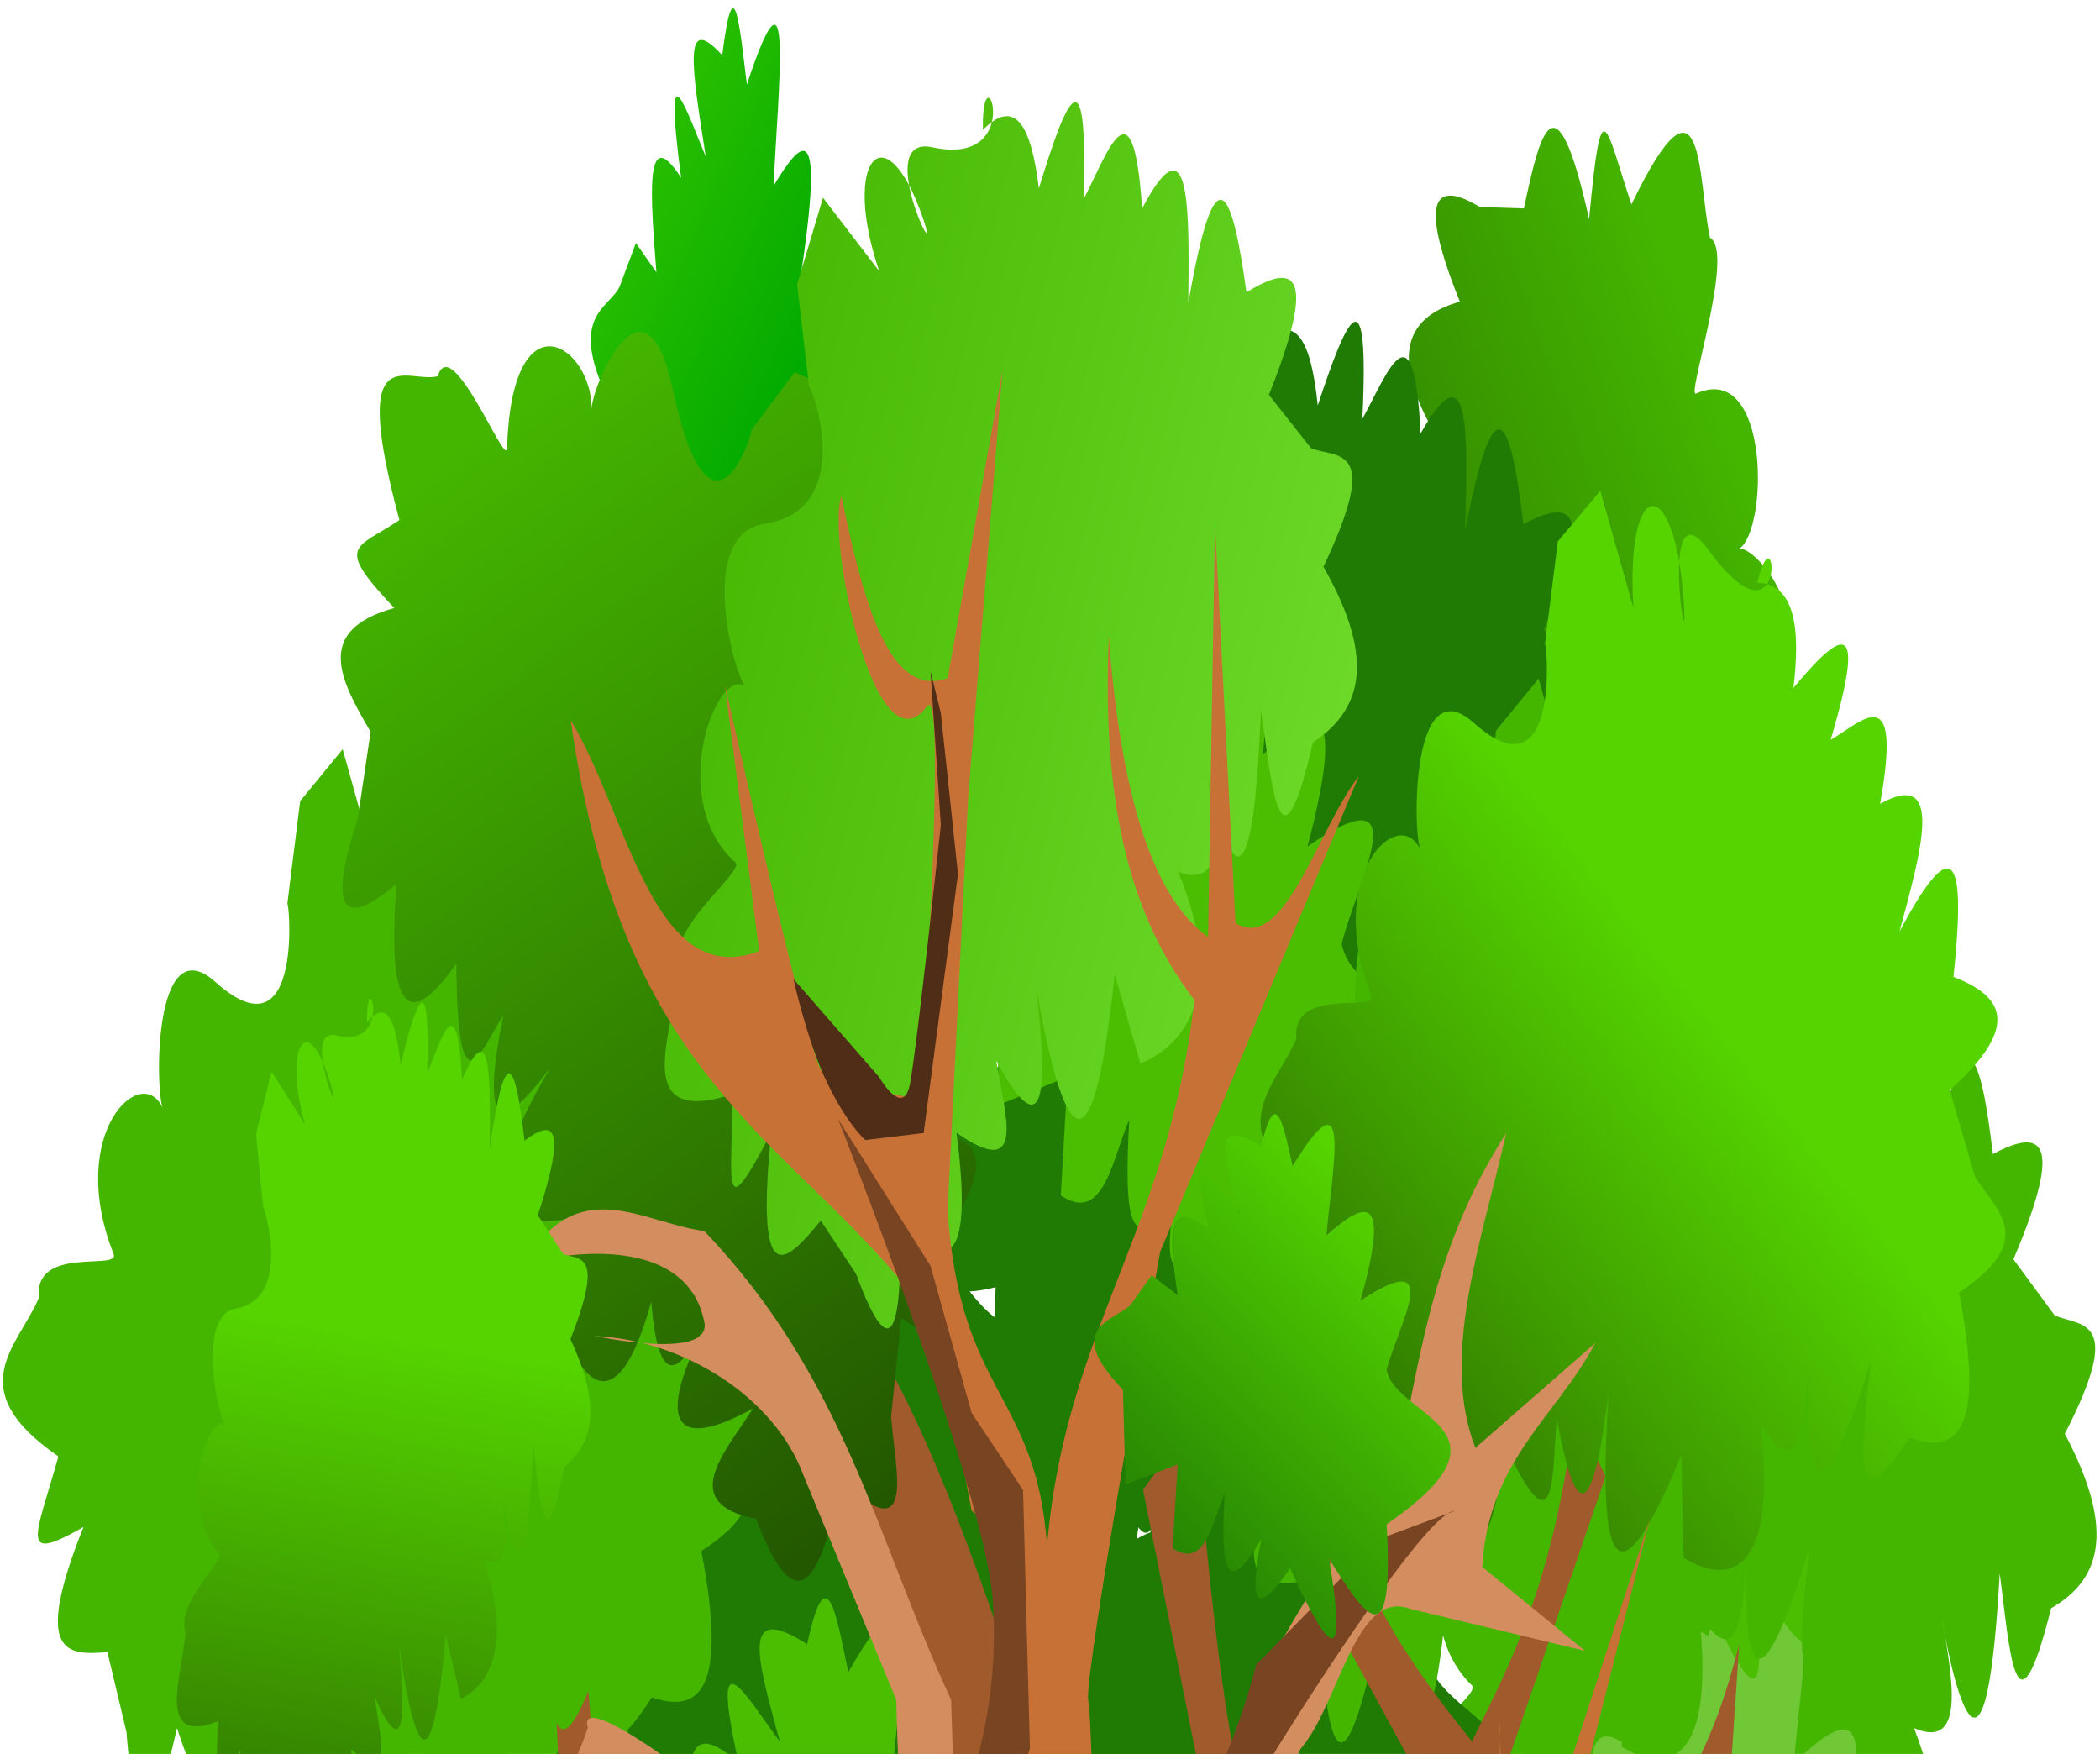 <?xml version="1.0" encoding="UTF-8" standalone="no"?>
<!-- Created with Inkscape (http://www.inkscape.org/) -->
<svg
    xmlns:inkscape="http://www.inkscape.org/namespaces/inkscape"
    xmlns:rdf="http://www.w3.org/1999/02/22-rdf-syntax-ns#"
    xmlns="http://www.w3.org/2000/svg"
    xmlns:sodipodi="http://sodipodi.sourceforge.net/DTD/sodipodi-0.dtd"
    xmlns:cc="http://creativecommons.org/ns#"
    xmlns:xlink="http://www.w3.org/1999/xlink"
    xmlns:dc="http://purl.org/dc/elements/1.1/"
    xmlns:svg="http://www.w3.org/2000/svg"
    xmlns:ns1="http://sozi.baierouge.fr"
    id="svg2"
    sodipodi:docname="tree2.svg"
    viewBox="0 0 305.9 255.48"
    sodipodi:version="0.32"
    version="1.0"
    inkscape:output_extension="org.inkscape.output.svg.inkscape"
    inkscape:version="0.46"
    transform = "scale(1 2)"
  >
  <defs
      id="defs4"
    >
    <linearGradient
        id="linearGradient3541"
        inkscape:collect="always"
      >
      <stop
          id="stop3543"
          style="stop-color:#338000"
          offset="0"
      />
      <stop
          id="stop3545"
          style="stop-color:#55d400"
          offset="1"
      />
    </linearGradient
    >
    <linearGradient
        id="linearGradient3395"
        inkscape:collect="always"
      >
      <stop
          id="stop3397"
          style="stop-color:#44b600"
          offset="0"
      />
      <stop
          id="stop3399"
          style="stop-color:#225500"
          offset="1"
      />
    </linearGradient
    >
    <linearGradient
        id="linearGradient3777"
        y2="1236.3"
        gradientUnits="userSpaceOnUse"
        x2="545.93"
        gradientTransform="translate(-128.73 -171.82)"
        y1="1193.7"
        x1="590.07"
        inkscape:collect="always"
      >
      <stop
          id="stop3551"
          style="stop-color:#55d400"
          offset="0"
      />
      <stop
          id="stop3553"
          style="stop-color:#00aa00"
          offset="1"
      />
    </linearGradient
    >
    <linearGradient
        id="linearGradient3779"
        y2="1156.7"
        xlink:href="#linearGradient3395"
        gradientUnits="userSpaceOnUse"
        x2="417.45"
        gradientTransform="matrix(.384 -.923 .923 .384 -884.76 1072.1)"
        y1="1060.2"
        x1="440.85"
        inkscape:collect="always"
    />
    <linearGradient
        id="linearGradient3781"
        y2="1203.2"
        gradientUnits="userSpaceOnUse"
        x2="427.18"
        y1="1237.3"
        x1="482.36"
        inkscape:collect="always"
      >
      <stop
          id="stop3429"
          style="stop-color:#207b04"
          offset="0"
      />
      <stop
          id="stop3431"
          style="stop-color:#00d400"
          offset="1"
      />
    </linearGradient
    >
    <linearGradient
        id="linearGradient3783"
        y2="1089.7"
        xlink:href="#linearGradient3541"
        gradientUnits="userSpaceOnUse"
        x2="183.38"
        gradientTransform="translate(78.291 24.17)"
        y1="1131.7"
        x1="209.13"
        inkscape:collect="always"
    />
    <linearGradient
        id="linearGradient3785"
        y2="1156.7"
        xlink:href="#linearGradient3395"
        gradientUnits="userSpaceOnUse"
        x2="417.45"
        gradientTransform="matrix(.995 .104 -.104 .995 115.26 -44.721)"
        y1="1060.2"
        x1="440.85"
        inkscape:collect="always"
    />
    <linearGradient
        id="linearGradient3787"
        y2="1238.4"
        gradientUnits="userSpaceOnUse"
        x2="316.22"
        gradientTransform="matrix(.711 .703 -.703 .711 882.84 50.248)"
        y1="1035"
        x1="385.15"
        inkscape:collect="always"
      >
      <stop
          id="stop3405"
          style="stop-color:#44b600"
          offset="0"
      />
      <stop
          id="stop3407"
          style="stop-color:#99ff55"
          offset="1"
      />
    </linearGradient
    >
    <linearGradient
        id="linearGradient3789"
        y2="1124.3"
        gradientUnits="userSpaceOnUse"
        x2="343.64"
        gradientTransform="translate(-11.56 -7.882)"
        y1="1162.7"
        x1="362.55"
        inkscape:collect="always"
      >
      <stop
          id="stop3527"
          style="stop-color:#207b04"
          offset="0"
      />
      <stop
          id="stop3529"
          style="stop-color:#55d400"
          offset="1"
      />
    </linearGradient
    >
    <linearGradient
        id="linearGradient3791"
        y2="1089.7"
        xlink:href="#linearGradient3541"
        gradientUnits="userSpaceOnUse"
        x2="183.38"
        gradientTransform="matrix(.529 .338 -.278 .642 672.02 369.95)"
        y1="1131.7"
        x1="209.13"
        inkscape:collect="always"
    />
  </defs
  >
  <sodipodi:namedview
      id="base"
      bordercolor="#666666"
      inkscape:pageshadow="2"
      inkscape:window-y="23"
      pagecolor="#ffffff"
      inkscape:window-height="698"
      inkscape:zoom="0.79185054"
      inkscape:window-x="0"
      showgrid="false"
      borderopacity="1.0"
      inkscape:current-layer="layer1"
      inkscape:cx="568.80833"
      inkscape:cy="230.00286"
      showguides="true"
      inkscape:guide-bbox="true"
      inkscape:window-width="1017"
      inkscape:pageopacity="0.0"
      inkscape:document-units="px"
  />
  <g
      id="layer1"
      inkscape:label="Capa 1"
      inkscape:groupmode="layer"
      transform="translate(-82.552 -186.64)"
    >
    <g
        id="g3870"
        inkscape:export-ydpi="90"
        inkscape:export-xdpi="90"
        inkscape:export-filename="/home/multimedia14/Desktop/tree.png"
        transform="matrix(-.95 0 0 .97 591.48 -812.8)"
      >
      <path
          id="path3872"
          sodipodi:nodetypes="cccccccccccccccccccc"
          style="fill-rule:evenodd;fill:url(#linearGradient3777);stroke-opacity:0"
          d="m429.39 1072.5c1.58 3.1 2.36 8.2 6.3 5.9l-0.63-9.2 6.3 2.2 0.32-10.3c7.44-7 0.78-7.5-0.95-9.2l-2.52-3.3-3.15 2.2c0.89-5.6 1.88-11.4-3.78-7.1 2.87-10.7-1.06-4.7-3.78-1.6 2.13-6.7 3.6-10.9-2.53-7.6-1.83-7.2-2.75-1.8-3.78 2.2-7.35-10.9-4.71 0.6-4.1 7.6-4.53-3.7-7.86-5.1-4.09 7-10.35-6-4.54 2.8-3.15 7.6-1.08 5.3-16.81 6.4 0 16.8-1.01 15.6 3.03 9.4 6.93 3.8-2.44 13.3 0.5 9.3 4.73 1.1 3.11 4 5.35 5.7 3.46-3.2 4.5 7 4.91 2.3 4.42-4.9z"
      />
      <path
          id="path3874"
          sodipodi:nodetypes="ccccccccccccccscsccccssccccccccccc"
          style="fill-rule:evenodd;fill:url(#linearGradient3779);stroke-opacity:0"
          d="m333.97 1116.7c11.79-19.1-5.06-8-5.06-8 4.78-2.9 8.93-5.8 1.9-9.3 12.57-2.9 7.46-11.1 3.84-15l-7.12 3.1c7.33-16.5-0.66-13.6-9.16-7.9 7.05-5.9 7.38-9-1.7-8 3.13-2.4 9.53-4.5-1.69-8.1 7.59-6.1 5.66-9.3-3.11-10.5 4.77-5.8 6.04-9.8-3.09-7.1l-6.73 0.1c-2.36-5.4-4.75-10.7-10 0.8-1.93-10.2-2.51-6.9-6.49-1.1-11.27-11.4-10.12-1.8-12.05 2.5-3.9 1.1 3.74 12.1 2.13 11.7-11.4-2.5-11.1 10.4-6.48 11.7-1.52-0.6-13.07 4.6-5.01 11.4 11.61 9.9-1.51 13.1-0.41 12.4l-6.12 5.2-0.6 7.6 10.18 0.6c-9.63 3.3-6.31 10.3 3.08 7.1 5.34-1.8-9.96 0.5-2.02 5.1 12.89 7.6 1.37 11 5.54 5.8 2.6 5 5.9 4.5 9.53 1.4-0.61 7.9-0.18 13.1 6.01 3.5 0.93 4.7 0.57 12 7.67 4.7 1.94 10.1 5.96 4 9.92-1.6-3.67 12.2 0.48 10.8 6.69 6 4.54 6 7.93 7.9 7.35-4.3l7.56 0.6c3.66 1.7 8.6 6.8 6.77-6 11.17-0.9 10.79-5.6 6.48-11.6 2.31-11.9-3.3-6.1-7.81-2.8z"
      />
      <path
          id="path3876"
          sodipodi:nodetypes="cccccccccccccccccccc"
          style="fill-rule:evenodd;fill:#4bbe01;stroke-opacity:0"
          d="m303.71 1194.2c2.63 3.1 3.93 8 10.5 5.8l-1.05-8.9 10.51 2.1 0.53-10c12.4-6.8 1.31-7.3-1.58-8.9l-4.2-3.2-5.26 2.1c1.49-5.4 3.14-11-6.3-6.8 4.79-10.4-1.76-4.6-6.31-1.6 3.56-6.4 6.02-10.5-4.2-7.3-3.06-7-4.6-1.8-6.31 2.1-12.25-10.6-7.84 0.6-6.83 7.3-7.56-3.5-13.11-4.9-6.83 6.8-17.25-5.8-7.56 2.8-5.25 7.4-1.8 5.1-28.02 6.2 0 16.3-1.68 15 5.05 9.1 11.56 3.7-4.07 12.9 0.84 8.9 7.88 1 5.18 3.8 8.92 5.5 5.78-3.1 7.5 6.8 8.18 2.3 7.36-4.8z"
      />
      <path
          id="path3878"
          sodipodi:nodetypes="ccccccccccccccscsccccssccccccccccc"
          style="fill-rule:evenodd;fill:#44b600;stroke-opacity:0"
          d="m229.09 1148.5c2.56 22.3 8.94 3.2 8.94 3.2-1.98 5.2-3.44 10 4.2 8.4-8.02 10.1 1.04 13.3 6.3 14.2l3.68-6.9c4.48 17.5 8.94 10.3 12.09 0.6-1.87 9-0.23 11.6 6.3 5.2-0.98 3.8-4.69 9.4 6.31 5.3-2.19 9.5 1.32 10.8 8.93 6.3-0.14 7.5 1.39 11.5 6.83 3.7l5.26-4.3c5.2 2.8 10.35 5.5 7.35-6.8 7.85 6.9 6.26 3.9 5.78-3.1 15.88 1.9 9.07-4.9 7.88-9.5 2.42-3.2-10.42-7.2-8.93-7.9 10.56-5 2.32-15-2.1-13.1 1.56-0.5 7.41-11.7-3.15-12.1-15.22-0.5-6.92-11.2-7.36-10l1.58-7.9-4.21-6.3-8.4 5.8c5.5-8.6-1.43-12-6.83-3.7-3.08 4.8 7.53-6.5-1.58-5.2-14.78 2.1-7.88-7.8-7.88-1.1-5.16-2.3-7.44 0.1-8.41 4.8-4.41-6.6-7.97-10.4-6.83 1-3.68-3.2-7.92-9.1-8.93 1.1-7.82-6.8-7.19 0.5-6.83 7.3-4.64-11.8-7.08-8.2-8.94-0.5-7.31-1.9-11.14-1.3-3.15 7.9l-6.3 4.2c-3.95 0.9-10.95 0-1.58 8.9-8.22 7.6-5 11.1 2.1 13.1 5.53 10.8 6.38 2.8 7.88-2.6z"
      />
      <path
          id="path3880"
          sodipodi:nodetypes="cccccccccccccccccccc"
          style="fill-rule:evenodd;fill:#207b04;stroke-opacity:0"
          d="m420.88 1107.5c2.64 3.1 3.94 8 10.51 5.8l-1.05-8.9 10.51 2.1 0.52-10c12.4-6.8 1.31-7.3-1.58-8.9l-4.2-3.2-5.25 2.1c1.48-5.4 3.13-11-6.31-6.8 4.79-10.4-1.76-4.6-6.3-1.6 3.55-6.4 6.01-10.5-4.21-7.3-3.06-7-4.59-1.8-6.3 2.1-12.25-10.6-7.85 0.6-6.83 7.3-7.57-3.5-13.12-4.8-6.83 6.8-17.26-5.8-7.56 2.8-5.26 7.4-1.79 5.1-28.01 6.2 0 16.3-1.68 15 5.06 9.1 11.56 3.7-4.06 12.9 0.84 8.9 7.88 1 5.19 3.8 8.92 5.5 5.78-3.1 7.51 6.8 8.18 2.3 7.36-4.8z"
      />
      <path
          id="path3882"
          sodipodi:nodetypes="cccccccccccccccccccc"
          style="fill-rule:evenodd;fill:url(#linearGradient3781);stroke-opacity:0"
          d="m449.78 1209.5c2.64 3 3.94 7.9 10.51 5.7l-1.05-8.9 10.51 2.1 0.52-10c12.4-6.7 1.31-7.2-1.58-8.9l-4.2-3.2-5.25 2.2c1.48-5.5 3.13-11-6.31-6.9 4.79-10.4-1.76-4.5-6.3-1.6 3.55-6.4 6.01-10.5-4.21-7.3-3.06-7-4.59-1.8-6.3 2.1-12.25-10.5-7.85 0.6-6.83 7.3-7.57-3.5-13.12-4.8-6.83 6.9-17.26-5.8-7.56 2.7-5.26 7.3-1.79 5.2-28.01 6.2 0 16.3-1.68 15.1 5.06 9.1 11.56 3.7-4.06 12.9 0.84 9 7.88 1.1 5.18 3.8 8.92 5.4 5.78-3.2 7.51 6.8 8.18 2.3 7.36-4.7z"
      />
      <path
          id="path3884"
          sodipodi:nodetypes="cccccccccccccccccccc"
          style="fill-rule:evenodd;fill:#207b04;stroke-opacity:0"
          d="m349.42 1168c2.64 3 3.94 7.9 10.51 5.7l-1.05-8.9 10.51 2.1 0.52-10c12.4-6.7 1.31-7.2-1.58-8.9l-4.2-3.2-5.25 2.1c1.48-5.4 3.13-10.9-6.31-6.8 4.79-10.4-1.76-4.5-6.3-1.6 3.55-6.4 6.01-10.5-4.21-7.3-3.06-7-4.59-1.8-6.3 2.1-12.25-10.5-7.85 0.6-6.83 7.3-7.57-3.5-13.12-4.8-6.83 6.9-17.26-5.8-7.56 2.7-5.26 7.3-1.79 5.2-28.01 6.2 0 16.3-1.68 15.1 5.06 9.1 11.56 3.7-4.06 12.9 0.84 9 7.88 1 5.18 3.9 8.92 5.5 5.78-3.1 7.51 6.8 8.18 2.3 7.36-4.7z"
      />
      <path
          id="path3886"
          sodipodi:nodetypes="cccccccccccccccccccc"
          style="fill-rule:evenodd;fill:#71c837;stroke-opacity:0"
          d="m281.11 1190c2.64 3.1 3.94 8 10.51 5.8l-1.05-8.9 10.51 2.1 0.52-10c12.41-6.8 1.31-7.3-1.57-8.9l-4.21-3.2-5.25 2.1c1.49-5.4 3.13-11-6.31-6.8 4.8-10.4-1.76-4.6-6.3-1.6 3.55-6.4 6.02-10.5-4.2-7.4-3.06-6.9-4.6-1.7-6.31 2.1-12.25-10.5-7.85 0.7-6.83 7.4-7.56-3.5-13.11-4.9-6.83 6.8-17.26-5.8-7.56 2.8-5.26 7.4-1.79 5.1-28.01 6.2 0 16.3-1.67 15 5.06 9.1 11.56 3.7-4.06 12.9 0.84 8.9 7.89 1 5.18 3.8 8.91 5.5 5.78-3.1 7.5 6.8 8.17 2.3 7.35-4.8z"
      />
      <path
          id="path3888"
          sodipodi:nodetypes="ccccccccccccccscsccccssccccccccccc"
          style="fill-rule:evenodd;fill:#44b600;stroke-opacity:0"
          d="m425.08 1166.4c2.56 22.3 8.93 3.1 8.93 3.1-1.97 5.3-3.43 10.1 4.21 8.4-8.02 10.2 1.04 13.4 6.3 14.2l3.68-6.8c4.48 17.5 8.94 10.3 12.09 0.5-1.87 9-0.23 11.7 6.3 5.3-0.98 3.8-4.69 9.4 6.31 5.2-2.19 9.5 1.32 10.9 8.93 6.3-0.14 7.6 1.39 11.5 6.83 3.7l5.26-4.2c5.2 2.8 10.35 5.5 7.35-6.8 7.85 6.8 6.26 3.9 5.78-3.2 15.88 2 9.07-4.8 7.88-9.4 2.42-3.3-10.42-7.2-8.93-7.9 10.56-5 2.32-15-2.1-13.1 1.56-0.5 7.41-11.8-3.15-12.1-15.22-0.6-6.92-11.2-7.36-10l1.58-7.9-4.21-6.3-8.4 5.8c5.5-8.6-1.43-12-6.84-3.7-3.07 4.7 7.54-6.5-1.57-5.3-14.78 2.1-7.88-7.7-7.88-1-5.16-2.4-7.44 0.1-8.41 4.7-4.41-6.5-7.97-10.4-6.83 1.1-3.68-3.2-7.92-9.1-8.93 1-7.82-6.8-7.19 0.5-6.83 7.4-4.64-11.8-7.08-8.2-8.94-0.5-7.31-2-11.14-1.4-3.15 7.8l-6.3 4.2c-3.95 1-10.95 0.1-1.58 9-8.22 7.6-5 11.1 2.1 13.1 5.53 10.7 6.38 2.8 7.88-2.6z"
      />
      <path
          id="path3890"
          sodipodi:nodetypes="ccccccccccccccscsccccssccccccccccc"
          style="fill-rule:evenodd;fill:#207b04;stroke-opacity:0"
          d="m301.08 1101.2c2.56 22.3 8.93 3.2 8.93 3.2-1.98 5.2-3.44 10 4.2 8.4-8.02 10.1 1.05 13.4 6.31 14.2l3.68-6.9c4.48 17.6 8.94 10.3 12.08 0.6-1.86 9-0.23 11.6 6.31 5.2-0.99 3.8-4.7 9.5 6.3 5.3-2.19 9.5 1.33 10.8 8.94 6.3-0.14 7.5 1.38 11.5 6.83 3.7l5.25-4.2c5.21 2.7 10.36 5.4 7.36-6.9 7.85 6.9 6.25 3.9 5.78-3.1 15.88 1.9 9.07-4.9 7.88-9.5 2.42-3.2-10.42-7.2-8.93-7.9 10.55-5 2.32-14.9-2.11-13.1 1.57-0.5 7.41-11.7-3.15-12.1-15.22-0.5-6.91-11.2-7.35-10l1.57-7.9-4.2-6.3-8.41 5.8c5.51-8.5-1.42-12-6.83-3.7-3.07 4.8 7.54-6.5-1.58-5.2-14.77 2.1-7.88-7.8-7.88-1.1-5.16-2.3-7.43 0.1-8.4 4.8-4.41-6.6-7.97-10.4-6.84 1-3.68-3.2-7.92-9.1-8.93 1.1-7.82-6.8-7.19 0.5-6.83 7.3-4.64-11.8-7.07-8.2-8.93-0.5-7.31-1.9-11.15-1.3-3.15 7.9l-6.31 4.2c-3.94 0.9-10.95 0-1.58 8.9-8.22 7.6-5 11.1 2.11 13.2 5.53 10.7 6.38 2.7 7.88-2.7z"
      />
      <path
          id="path3892"
          sodipodi:nodetypes="ccccccccccccccscsccccssccccccccccc"
          style="fill-rule:evenodd;fill:#207b04;stroke-opacity:0"
          d="m362.91 1187.7c11.96 19 9.41-1 9.41-1 0.48 5.6 1.26 10.6 7.43 5.8-2.85 12.5 6.74 11.5 11.83 10l0.36-7.7c11.62 13.8 12.51 5.3 11.12-4.8 2.23 8.9 4.83 10.6 7.96 2 0.76 3.9-0.15 10.5 7.96 2 2.13 9.5 5.88 9.2 10.78 1.8 3.13 6.9 6.23 9.8 7.75 0.4l2.91-6.1c5.9 0.3 11.7 0.4 3.68-9.3 10.03 2.7 7.32 0.8 3.84-5.4 15.15-5.1 6.08-8.3 3.01-11.9 0.78-4-12.5-2-11.47-3.2 7.34-9.2-4.39-14.6-7.58-11 1.2-1.1 1.6-13.7-8.08-9.5-13.95 6.1-11.08-7.1-10.95-5.8l-2-7.8-6.52-3.9-5.07 8.9c1.25-10.1-6.47-10.2-7.75-0.4-0.73 5.6 3.96-9.1-3.7-4-12.42 8.2-10.48-3.6-7.56 2.4-5.67 0.2-6.65 3.4-5.53 7.9-6.81-4-11.67-5.9-5.7 4-4.69-1.3-11.09-4.8-7.59 4.8-9.99-2.8-6.26 3.5-2.97 9.6-9.3-8.7-9.92-4.4-8.28 3.4-7.42 1.4-10.62 3.6 0.57 8.4l-3.86 6.5c-3.15 2.6-9.86 4.8 2.45 8.8-4.11 10.4 0.29 12.1 7.58 10.9 9.63 7.3 6.95-0.3 5.97-5.8z"
      />
      <path
          id="path3894"
          sodipodi:nodetypes="cccccccccccccccccccc"
          style="fill-rule:evenodd;fill:#4bbe01;stroke-opacity:0"
          d="m288.47 1141.2c2.64 3 3.94 7.9 10.51 5.7l-1.05-8.9 10.5 2.1 0.53-10c12.4-6.7 1.31-7.2-1.58-8.9l-4.2-3.2-5.25 2.1c1.48-5.4 3.13-10.9-6.31-6.8 4.79-10.4-1.76-4.5-6.31-1.6 3.56-6.4 6.02-10.5-4.2-7.3-3.06-7-4.59-1.8-6.3 2.1-12.25-10.5-7.85 0.6-6.83 7.3-7.57-3.5-13.12-4.8-6.84 6.9-17.25-5.8-7.55 2.7-5.25 7.3-1.79 5.2-28.01 6.2 0 16.3-1.68 15.1 5.06 9.1 11.56 3.7-4.06 12.9 0.84 9 7.88 1 5.18 3.9 8.92 5.5 5.78-3.1 7.5 6.8 8.18 2.3 7.36-4.7z"
      />
      <path
          id="path3896"
          sodipodi:nodetypes="cccccccccccccccccccc"
          style="fill-rule:evenodd;fill:#4bbe01;stroke-opacity:0"
          d="m362.55 1114.4c2.64 3 3.94 7.9 10.51 5.7l-1.05-8.9 10.51 2.1 0.53-10c12.4-6.7 1.31-7.2-1.58-8.9l-4.2-3.2-5.26 2.1c1.49-5.4 3.14-10.9-6.3-6.8 4.79-10.4-1.76-4.5-6.31-1.6 3.56-6.4 6.02-10.5-4.2-7.3-3.06-7-4.6-1.8-6.31 2.1-12.25-10.5-7.85 0.6-6.83 7.3-7.56-3.5-13.11-4.8-6.83 6.9-17.25-5.8-7.56 2.7-5.25 7.3-1.8 5.2-28.02 6.2 0 16.3-1.68 15.1 5.05 9.1 11.56 3.7-4.07 12.9 0.83 9 7.88 1 5.18 3.9 8.92 5.5 5.78-3.1 7.5 6.8 8.18 2.3 7.35-4.7z"
      />
      <path
          id="path3898"
          sodipodi:nodetypes="cccccccccccccccccccc"
          style="fill-rule:evenodd;fill:#4bbe01;stroke-opacity:0"
          d="m419.3 1190.6c2.64 3 3.94 7.9 10.51 5.7l-1.05-8.9 10.51 2.1 0.52-10c12.41-6.7 1.32-7.2-1.57-8.9l-4.2-3.2-5.26 2.1c1.49-5.4 3.13-10.9-6.3-6.8 4.79-10.4-1.76-4.5-6.31-1.6 3.55-6.4 6.02-10.5-4.2-7.3-3.06-7-4.6-1.8-6.31 2.1-12.25-10.5-7.85 0.6-6.83 7.3-7.56-3.5-13.11-4.8-6.83 6.9-17.26-5.9-7.56 2.7-5.25 7.3-1.8 5.1-28.02 6.2 0 16.3-1.68 15.1 5.05 9.1 11.55 3.7-4.06 12.9 0.84 9 7.89 1 5.18 3.9 8.92 5.5 5.78-3.1 7.5 6.8 8.17 2.3 7.35-4.7z"
      />
      <path
          id="path3900"
          sodipodi:nodetypes="ccccccccccccccscsccccssccccccccccc"
          style="fill-rule:evenodd;fill:#44b600;stroke-opacity:0"
          d="m258.34 1146.7c11.96 19 9.42-1 9.42-1 0.48 5.6 1.26 10.6 7.43 5.8-2.85 12.6 6.73 11.6 11.83 10l0.35-7.7c11.63 13.8 12.51 5.4 11.13-4.8 2.22 9 4.83 10.6 7.95 2 0.77 3.9-0.14 10.6 7.96 2 2.14 9.5 5.88 9.2 10.79 1.8 3.13 6.9 6.23 9.8 7.75 0.4l2.91-6.1c5.9 0.3 11.7 0.4 3.67-9.3 10.04 2.7 7.32 0.8 3.85-5.4 15.15-5.1 6.08-8.2 3-11.9 0.79-4-12.49-2-11.46-3.2 7.33-9.1-4.4-14.5-7.59-11 1.21-1.1 1.61-13.7-8.07-9.5-13.96 6.1-11.09-7.1-10.96-5.8l-1.99-7.8-6.52-3.9-5.07 8.9c1.25-10.1-6.47-10.2-7.75-0.4-0.73 5.6 3.96-9.1-3.7-4-12.42 8.3-10.48-3.6-7.56 2.5-5.67 0.1-6.66 3.3-5.53 7.9-6.81-4.1-11.68-6-5.7 3.9-4.7-1.3-11.09-4.8-7.6 4.8-9.98-2.7-6.26 3.6-2.97 9.6-9.29-8.7-9.92-4.3-8.28 3.4-7.42 1.4-10.61 3.6 0.58 8.4l-3.86 6.6c-3.16 2.5-9.87 4.7 2.44 8.7-4.11 10.4 0.3 12.1 7.59 10.9 9.63 7.3 6.94-0.3 5.96-5.8z"
      />
      <path
          id="path3902"
          sodipodi:nodetypes="ccccccccccccccccccccccccccccccscc"
          style="fill-rule:evenodd;stroke-opacity:0;fill:#a05a2c"
          d="m342.06 1284.6l8.41-38.9-2.63-39.9c-8.75-12-21.31-22.1-46.76-25.8-8.06-1.4-14.25 2.9-21.02 5.3l8.41-8.4-17.87-11.6-1.57-11.5c10.11 19.5 27.19 16.4 42.56 18.9l-22.07-31.5 4.73-4.8c3.37 13 9.67 18.6 15.76 24.7 9.26-5.6 18.01-11.7 23.12-21.5l3.15 7.9-20.49 18.4c8.12 11.3 17.3-1.4 24.17 8.4 8.02-10.6 9.99-24.1 12.61-37.3l7.88 5.2-14.18 34.7 10.51 14.2c16.97-22.1 30.78-52.6 51.49-64.7l7.88 9c-22.69 13.6-20.92 24.9-29.95 37.3l12.61 26.8c14.93-9.1 36.16-16 44.66-29.4l3.16-20 5.25-8.4-2.1 24.7c11.03 5.7 22.07-2.5 33.1-7.4l1.58 5.3c-21.79 0.2-91.84 58.5-87.23 50.9 5.3-8.7 12.18 75.7 14.72 74.7-42.1-3.6-49.12 8.6-69.89-5.3z"
      />
      <path
          id="path3904"
          sodipodi:nodetypes="ccccccccccccccscsccccssccccccccccc"
          style="fill-rule:evenodd;fill:#44b600;stroke-opacity:0"
          d="m441.72 1152c11.96 19 9.42-1 9.42-1 0.48 5.5 1.26 10.5 7.43 5.7-2.85 12.6 6.73 11.6 11.83 10.1l0.35-7.8c11.63 13.9 12.51 5.4 11.12-4.7 2.23 8.9 4.83 10.6 7.96 2 0.77 3.8-0.14 10.5 7.96 2 2.14 9.5 5.88 9.2 10.78 1.8 3.14 6.8 6.24 9.8 7.75 0.3l2.92-6c5.9 0.2 11.69 0.4 3.67-9.4 10.04 2.8 7.32 0.8 3.85-5.3 15.15-5.1 6.08-8.3 3-11.9 0.79-4-12.5-2-11.46-3.3 7.33-9.1-4.4-14.5-7.59-10.9 1.21-1.1 1.61-13.8-8.07-9.5-13.96 6.1-11.09-7.1-10.96-5.8l-1.99-7.8-6.52-3.9-5.07 8.9c1.25-10.2-6.48-10.2-7.75-0.4-0.73 5.6 3.96-9.2-3.7-4.1-12.42 8.3-10.48-3.6-7.56 2.5-5.67 0.1-6.66 3.3-5.53 7.9-6.81-4-11.68-5.9-5.7 3.9-4.7-1.2-11.09-4.8-7.6 4.8-9.98-2.7-6.26 3.6-2.97 9.6-9.29-8.6-9.92-4.3-8.28 3.4-7.42 1.5-10.62 3.7 0.58 8.5l-3.87 6.5c-3.15 2.6-9.86 4.8 2.45 8.7-4.11 10.5 0.3 12.2 7.59 11 9.63 7.3 6.94-0.3 5.96-5.8z"
      />
      <path
          id="path3906"
          sodipodi:nodetypes="ccccccccccccccscsccccssccccccccccc"
          style="fill-rule:evenodd;fill:url(#linearGradient3783);stroke-opacity:0"
          d="m248.89 1132.6c11.96 18.9 9.41-1.1 9.41-1.1 0.48 5.6 1.26 10.6 7.43 5.8-2.85 12.6 6.73 11.6 11.83 10l0.36-7.7c11.62 13.8 12.51 5.4 11.12-4.8 2.22 9 4.83 10.6 7.96 2 0.76 3.9-0.15 10.6 7.96 2 2.13 9.5 5.87 9.2 10.78 1.8 3.13 6.9 6.23 9.8 7.75 0.4l2.91-6.1c5.9 0.3 11.7 0.5 3.67-9.3 10.04 2.8 7.33 0.8 3.85-5.3 15.15-5.2 6.08-8.3 3.01-12 0.78-3.9-12.5-1.9-11.47-3.2 7.34-9.1-4.4-14.5-7.58-10.9 1.2-1.1 1.6-13.8-8.08-9.6-13.95 6.1-11.08-7.1-10.95-5.8l-2-7.8-6.52-3.8-5.07 8.8c1.25-10.1-6.47-10.2-7.75-0.3-0.73 5.5 3.96-9.2-3.7-4.1-12.42 8.3-10.48-3.6-7.56 2.5-5.67 0.1-6.66 3.3-5.53 7.9-6.81-4-11.67-5.9-5.7 3.9-4.69-1.3-11.09-4.8-7.59 4.8-9.99-2.7-6.26 3.6-2.97 9.6-9.3-8.6-9.92-4.3-8.28 3.4-7.43 1.4-10.62 3.6 0.57 8.5l-3.86 6.5c-3.15 2.5-9.86 4.7 2.45 8.7-4.11 10.4 0.29 12.2 7.58 10.9 9.63 7.3 6.95-0.2 5.97-5.7z"
      />
      <path
          id="path3908"
          sodipodi:nodetypes="ccccccccccccccscsccccssccccccccccc"
          style="fill-rule:evenodd;fill:url(#linearGradient3785);stroke-opacity:0"
          d="m420.25 1136.1c21.66 5.8 6.23-7.2 6.23-7.2 4.12 3.8 8.08 6.9 9.37-0.8 6.43 11.2 12.8 4 15.51-0.6l-4.99-5.9c17.93 2.3 12.85-4.5 4.96-11.1 7.69 5.1 10.72 4.6 7.21-3.9 3.18 2.3 7.03 7.9 7.21-3.9 8.01 5.6 10.55 2.8 9.16-6 6.94 2.9 11.21 3 5.95-4.9l-1.97-6.5c4.51-3.8 8.89-7.6-3.63-9.3 9.26-4.8 5.93-4.4-0.79-6.6 7.68-14-1.14-10.2-5.87-10.8-2.11-3.4-10.52 7-10.63 5.4-0.77-11.7-13.06-7.7-12.98-2.9 0.14-1.6-8.14-11.2-12.4-1.6-6.13 14-12.96 2.3-11.99 3.2l-6.74-4.4-7.42 1.6 2.27 9.9c-5.93-8.2-11.66-3.1-5.94 5 3.24 4.6-3.29-9.4-5.47-0.5-3.54 14.5-10.15 4.5-3.89 7-4.09 3.9-2.65 6.9 1.29 9.5-7.73 1.7-12.6 3.6-1.55 6.8-4.32 2.2-11.41 4-2.33 8.7-9.19 4.7-2.18 6.8 4.31 9-12.68 0-10.21 3.6-3.79 8.1-4.49 6.1-5.34 9.9 6.16 5.9l1.58 7.4c-0.6 4-4.03 10.2 7.72 4.8 4.04 10.4 8.45 8.7 12.98 2.9 12.02-1.2 4.92-4.9 0.47-8.3z"
      />
      <path
          id="path3910"
          sodipodi:nodetypes="ccccccccccccccscsccccssccccccccccc"
          style="fill-rule:evenodd;fill:url(#linearGradient3787);stroke-opacity:0"
          d="m342.38 1083.7c1.74 22.4 8.81 3.5 8.81 3.5-2.17 5.2-3.8 10 3.89 8.6-8.38 9.8 0.56 13.4 5.78 14.4l3.93-6.7c3.84 17.7 8.56 10.6 12.06 1-2.2 8.9-0.66 11.6 6.11 5.5-1.13 3.7-5.04 9.2 6.1 5.4-2.54 9.4 0.93 10.9 8.7 6.7-0.42 7.5 0.96 11.5 6.69 3.9l5.41-4c5.1 3 10.15 5.8 7.6-6.6 7.59 7.1 6.11 4.1 5.89-2.9 15.8 2.5 9.24-4.5 8.22-9.2 2.54-3.1-10.15-7.5-8.63-8.2 10.73-4.6 2.87-14.9-1.62-13.2 1.58-0.4 7.83-11.4-2.71-12.2-15.19-1.1-6.5-11.4-6.98-10.2l1.86-7.8-3.97-6.5-8.61 5.5c5.82-8.4-0.98-12.1-6.69-4-3.25 4.6 7.77-6.2-1.39-5.3-14.84 1.6-7.59-8-7.83-1.3-5.07-2.5-7.44-0.2-8.58 4.4-4.16-6.7-7.58-10.7-6.86 0.8-3.57-3.3-7.58-9.4-8.97 0.7-7.56-7-7.2 0.3-7.09 7.1-4.21-11.9-6.77-8.4-8.91-0.8-7.24-2.2-11.09-1.7-3.44 7.7l-6.46 4c-3.97 0.8-10.94-0.4-1.9 8.9-8.5 7.3-5.4 10.9 1.62 13.2 5.13 10.9 6.27 3 7.97-2.4z"
      />
      <g
          id="g3912"
          transform="translate(16.814 297.93)"
        >
        <path
            id="path3914"
            sodipodi:nodetypes="ccccccccscccccc"
            style="fill-rule:evenodd;fill:#c87137;stroke-opacity:0"
            d="m328.92 991.37c3.8-3.68 9.36-58.28 7.36-58.28-2.99-13.66-4.07-27.33-13.66-40.99-11.64-3.43-22.78-9.38-35.73-6.3l-19.97-9.99 15.24 2.11-16.29-31.53 21.02 31.53s2.63-18.39 2.1-16.29c-0.52 2.1 1.58 15.76 1.58 15.76 23.18 3.85 29.98 7.71 43.09 11.56l8.4 43.09-5.78 39.93c7.28 8.18 6.58 15.22 4.19 22.02l-11.55-2.62z"
        />
        <path
            id="path3916"
            sodipodi:nodetypes="cscccccccccc"
            style="fill-rule:evenodd;fill:#d38d5f;stroke-opacity:0"
            d="m347.32 991.94s-6.74-80.16-4.21-83.55c3.99-5.33-23.17-44.78-23.64-44.66-6-3.42-8.33-12.06-16.82-10.51l-26.79 3.15 15.76-6.3c-0.93-8.03-11.4-11.29-17.34-16.82l18.39 7.88c5.46-6.87-0.93-15.44-4.73-23.64 11.75 8.93 13.56 17.86 17.34 26.8 22.17 10.4 34.6 30.56 45.72 52.02-7.63 36.99-2.53 63.81-3.68 95.63z"
        />
        <path
            id="path3918"
            sodipodi:nodetypes="cccscccscccccccccccccscscccccscccccccc"
            style="fill-rule:evenodd;fill:#c87137;stroke-opacity:0"
            d="m347.85 991.89c0.52-2.63 0.52-32.01 0.52-32.01l2.63-12.61s-5.26-4.2-3.68-6.3c1.57-2.1 3.15-19.44 3.15-19.44-2.51-8.55-1.17-15.8 4.73-21.55-3.63-3.51-1.85-8.84-1.58-13.66-2.92 3.91-2.66-22.71-1.57-26.27 0.61-2.01-11.04-33.63-11.04-33.63l-30.47-35.73c6.25 3.93 11.41 13.34 18.91 11.04l3.15-29.95 1.06 31c8.77-3.1 13.46-11.1 15.23-22.6 0.82 10.26-1.41 19.85-13.13 27.33 4.06 17.48 19.79 24.77 22.59 40.98 1.65-11.52 13.44-11.33 15.24-25.22l-3.15-31-5.26-32.05 8.41 23.12c8.93 1.56 12.88-5.58 16.29-13.67 2.36 3.04-5.14 21.02-13.14 15.77-3.2-2.1 1.05 29.42 1.05 29.42s13.14-0.52 15.24-2.1 14.71-28.9 14.71-28.9l-5.25 19.97c16.25 3.05 20.19-10.32 28.9-17.34-8.42 29-36.62 31.63-56.22 45.71l-5.26 13.66s-7.88 2.63-7.88 5.26 2.63 16.29 2.63 16.29l2.1 17.86-3.15 13.66 3.15 21.55-5.26 25.74c-0.97 9.67-2.35 19.14 2.11 31.53l-1.05 17.32-14.71-3.18z"
        />
        <path
            id="path3920"
            sodipodi:nodetypes="cccccscccccccscccccsccccc"
            style="fill-rule:evenodd;fill:#d38d5f;stroke-opacity:0"
            d="m401.44 995.61c-3.5-1.29-20.06-41.56-17.34-45.18l2.1-27.33-3.68-16.81 8.41-12.61s14.19-16.29 16.29-16.82c2.1-0.52 13.66-4.2 13.66-4.2 24.5 13.55 38.19 29.01 38.88 46.77l-4.73-26.8c-9.27-4.25-17.88-10.47-25.74-18.92l2.1-4.2c11.33 12.64 27.26 6.92 44.13-2.63-17.78 5.01-35.79 10.71-46.76-4.73 1.93-3.21-19.36 4.77-24.17 6.83-1.9 0.82-21.09 9.68-21.54 11.04l-10.51 4.73c7.25-8.24 8.6-16.47 8.93-24.7l14.19-16.81c4.4-5.9 18.33-10.21 32.05-10.51 0 0-18.03 1.9-16.81-1.05 3.15-7.69 27.84-4.52 27.84-4.21-8.23-7.16-18.32-3.22-27.84-2.62-21.66 11.13-26.16 22.82-37.84 35.2l-8.4 131.89 36.78 3.67z"
        />
        <path
            id="path3922"
            sodipodi:nodetypes="csscccccsccccccc"
            style="fill-rule:evenodd;stroke-opacity:0;fill:#502d16"
            d="m344.16 980.9c3.16-1.57 5.26-6.83 4.73-9.46-0.52-2.62-3.67-3.15-2.62-5.25s2.62-16.29 2.62-16.29l-0.52-12.08c-1.92-8.11-3.58-16.27 0-25.75l1.05-13.14 3.15-15.76s2.1 15.24 2.1 17.34-3.67 13.66-3.67 13.66l1.05 16.29-1.58 13.14 1.58 10.5-3.16 10.51 2.64 29.37-7.37-13.08z"
        />
        <path
            id="path3924"
            style="fill-rule:evenodd;stroke-opacity:0;fill:#784421"
            d="m360.98 979.85v-47.29l4.2-22.59s-4.73-11.56-4.2-14.19c0.52-2.63 4.73-25.22 4.73-25.22l-4.73-6.83 1.05-19.44 7.88-5.78 6.31-11.04 14.18-11.03s-22.07 27.32-23.64 35.73c-1.58 8.41 4.2 15.24 4.2 15.24l-3.15 15.76 2.1 16.29-3.68 22.59 3.16 6.31-5.26 13.66 6.31 23.64-8.94 24.17-0.52-9.98z"
        />
        <path
            id="path3926"
            sodipodi:nodetypes="cccccccccc"
            style="fill-rule:evenodd;stroke-opacity:0;fill:#502d16"
            d="m380.42 885.27c5.16 3.07 5.71 7.67 6.83 12.09l6.83-9.46 5.78-1.58-2.63-11.03-3.15 1.05c2.01 4.63 3.4 8.65 2.63 10.51l-8.41-3.68 2.63 5.25c0 1.76-3.5 0.7-10.51-3.15z"
        />
        <path
            id="path3928"
            style="fill-rule:evenodd;stroke-opacity:0;fill:#502d16"
            d="m374.64 785.96l-2.63 12.09 5.26 19.44 8.93 0.53s2.63-1.06 5.78-4.21 5.25-7.88 5.25-7.88l-13.13 7.36s-3.68 3.15-4.73 0.52-4.73-19.44-4.73-19.44l1.58-11.56-1.58 3.15z"
        />
        <path
            id="path3930"
            sodipodi:nodetypes="ccccccccsccccccccccc"
            style="fill-rule:evenodd;fill:#784421;stroke-opacity:0"
            d="m340.48 994.52c1.05-2.63 1.06-27.8 1.06-27.8l-4.21-2.63 3.68-8.41 1.05-9.98 3.68-11.56-3.15-20.49-0.53-12.62s-5.25-15.23-9.46-15.23c-4.2 0-16.81-8.41-16.81-8.41l-14.71 2.1-12.09 0.53 15.77 2.62 8.93-1.05 14.19 7.89 9.98 12.61 2.1 28.37-2.63 24.17 2.11 31 1.04 8.89z"
        />
        <path
            id="path3932"
            sodipodi:nodetypes="ccccccccc"
            style="fill-rule:evenodd;fill:#784421;stroke-opacity:0"
            d="m295.82 845.86c4.73 0 27.33 17.87 27.33 17.87 4.82 3.85 4.78 17.41 14.71 11.03l5.78 17.87 7.88 11.56-6.83-27.85c-6.99-5.45-14.12-10.75-18.39-18.92l-18.92-9.45-11.56-2.11z"
        />
        <path
            id="path3934"
            sodipodi:nodetypes="ccsscccsccc"
            style="fill-rule:evenodd;fill:#784421;stroke-opacity:0"
            d="m369.39 990.36l3.15-20.49s-5.78-15.24-5.26-17.34c0.53-2.1 3.68-22.07 3.16-24.17-0.53-2.1 0.52-21.55 0.52-21.55l2.1-20.49c7.13-8.38 13.18-9.24 18.92-7.88-7.03-1.95-17.28 11.26-15.24 15.24 1.54 2.99-1.32 42.51 2.1 43.61-12.3 4.51 2.11 38.15 3.68 57.8l-13.13-4.73z"
        />
        <path
            id="path3936"
            style="fill-rule:evenodd;stroke-opacity:0;fill:#502d16"
            d="m380.95 991.41s-5.26-14.19-5.26-18.39 3.15-4.73-0.52-9.46c-3.68-4.73-3.68-20.49-3.68-20.49s6.83 15.76 6.83 17.87c0 2.1 3.15 15.23 3.15 15.23l5.26 7.36 1.05 10.51-6.83-2.63z"
        />
        <path
            id="path3938"
            style="fill-rule:evenodd;fill:#784421;stroke-opacity:0"
            d="m383.57 904.71l24.17-8.93 14.72-14.71-38.89 23.64z"
        />
        <path
            id="path3940"
            style="fill-rule:evenodd;stroke-opacity:0;fill:#502d16"
            d="m329.98 864.25l1.05 9.99 7.35-2.1-4.2-4.21-4.2-3.68z"
        />
      </g
      >
      <path
          id="path3942"
          sodipodi:nodetypes="cccccccccccccccccccc"
          style="fill-rule:evenodd;fill:url(#linearGradient3789);stroke-opacity:0"
          d="m347.92 1142.5c2.01 2.2 3 5.7 8.01 4.1l-0.8-6.3 8 1.5 0.4-7.1c9.45-4.8 1-5.2-1.2-6.4l-3.2-2.2-4 1.5c1.13-3.8 2.38-7.8-4.81-4.9 3.65-7.3-1.34-3.2-4.8-1.1 2.71-4.6 4.58-7.5-3.2-5.2-2.33-4.9-3.5-1.2-4.81 1.5-9.33-7.5-5.98 0.4-5.2 5.2-5.76-2.5-9.99-3.4-5.2 4.9-13.15-4.2-5.76 1.9-4.01 5.2-1.36 3.6-21.34 4.4 0 11.6-1.27 10.7 3.86 6.4 8.81 2.6-3.1 9.2 0.64 6.4 6 0.7 3.95 2.8 6.8 3.9 4.41-2.2 5.71 4.9 6.23 1.6 5.6-3.4z"
      />
      <path
          id="path3944"
          sodipodi:nodetypes="ccccccccccccccscsccccssccccccccccc"
          style="fill-rule:evenodd;fill:url(#linearGradient3791);stroke-opacity:0"
          d="m453.98 1138.8c1.05 16.2 5.27 2.5 5.27 2.5-1.3 3.7-2.27 7.2 2.32 6.2-5.01 7.1 0.34 9.7 3.46 10.4l2.34-4.8c2.3 12.8 5.12 7.7 7.21 0.7-1.31 6.5-0.39 8.4 3.65 4-0.68 2.7-3.01 6.7 3.65 3.9-1.52 6.8 0.55 7.9 5.19 4.8-0.25 5.5 0.58 8.4 4 2.9l3.23-2.9c3.05 2.1 6.06 4.2 4.53-4.8 4.54 5.2 3.65 3 3.52-2.1 9.44 1.8 5.52-3.3 4.91-6.7 1.52-2.2-6.06-5.4-5.16-5.9 6.41-3.4 1.71-10.8-0.97-9.6 0.94-0.3 4.68-8.3-1.62-8.8-9.07-0.8-3.88-8.3-4.17-7.5l1.11-5.6-2.37-4.7-5.15 4c3.48-6.1-0.59-8.8-4-2.9-1.93 3.4 4.65-4.5-0.82-3.8-8.87 1.1-4.54-5.9-4.68-1-3.03-1.8-4.45-0.1-5.13 3.2-2.48-4.9-4.53-7.7-4.1 0.6-2.13-2.4-4.53-6.8-5.35 0.5-4.52-5.1-4.3 0.2-4.24 5.2-2.51-8.7-4.04-6.1-5.32-0.6-4.32-1.6-6.62-1.3-2.05 5.6l-3.86 2.9c-2.37 0.5-6.53-0.3-1.13 6.4-5.07 5.3-3.22 7.9 0.97 9.6 3.07 7.9 3.75 2.1 4.76-1.7z"
      />
    </g
    >
    <rect
        id="rect2982"
        style="stroke-opacity:0;fill-opacity:0"
        rx="1.597"
        ry=".041"
        height="303.09"
        width="233.63"
        y="6.71"
        x="-1.263"
    />
    <rect
        id="rect2984"
        style="stroke-opacity:0;fill-opacity:0"
        rx="1.597"
        ry=".041"
        height="252.57"
        width="637.75"
        y="192.35"
        x="16.417"
    />
    <rect
        id="rect2986"
        style="stroke-opacity:0;fill-opacity:0"
        rx="1.597"
        ry=".041"
        height="292.98"
        width="530.4"
        y="92.585"
        x="46.726"
    />
  </g
  >
</svg
>
